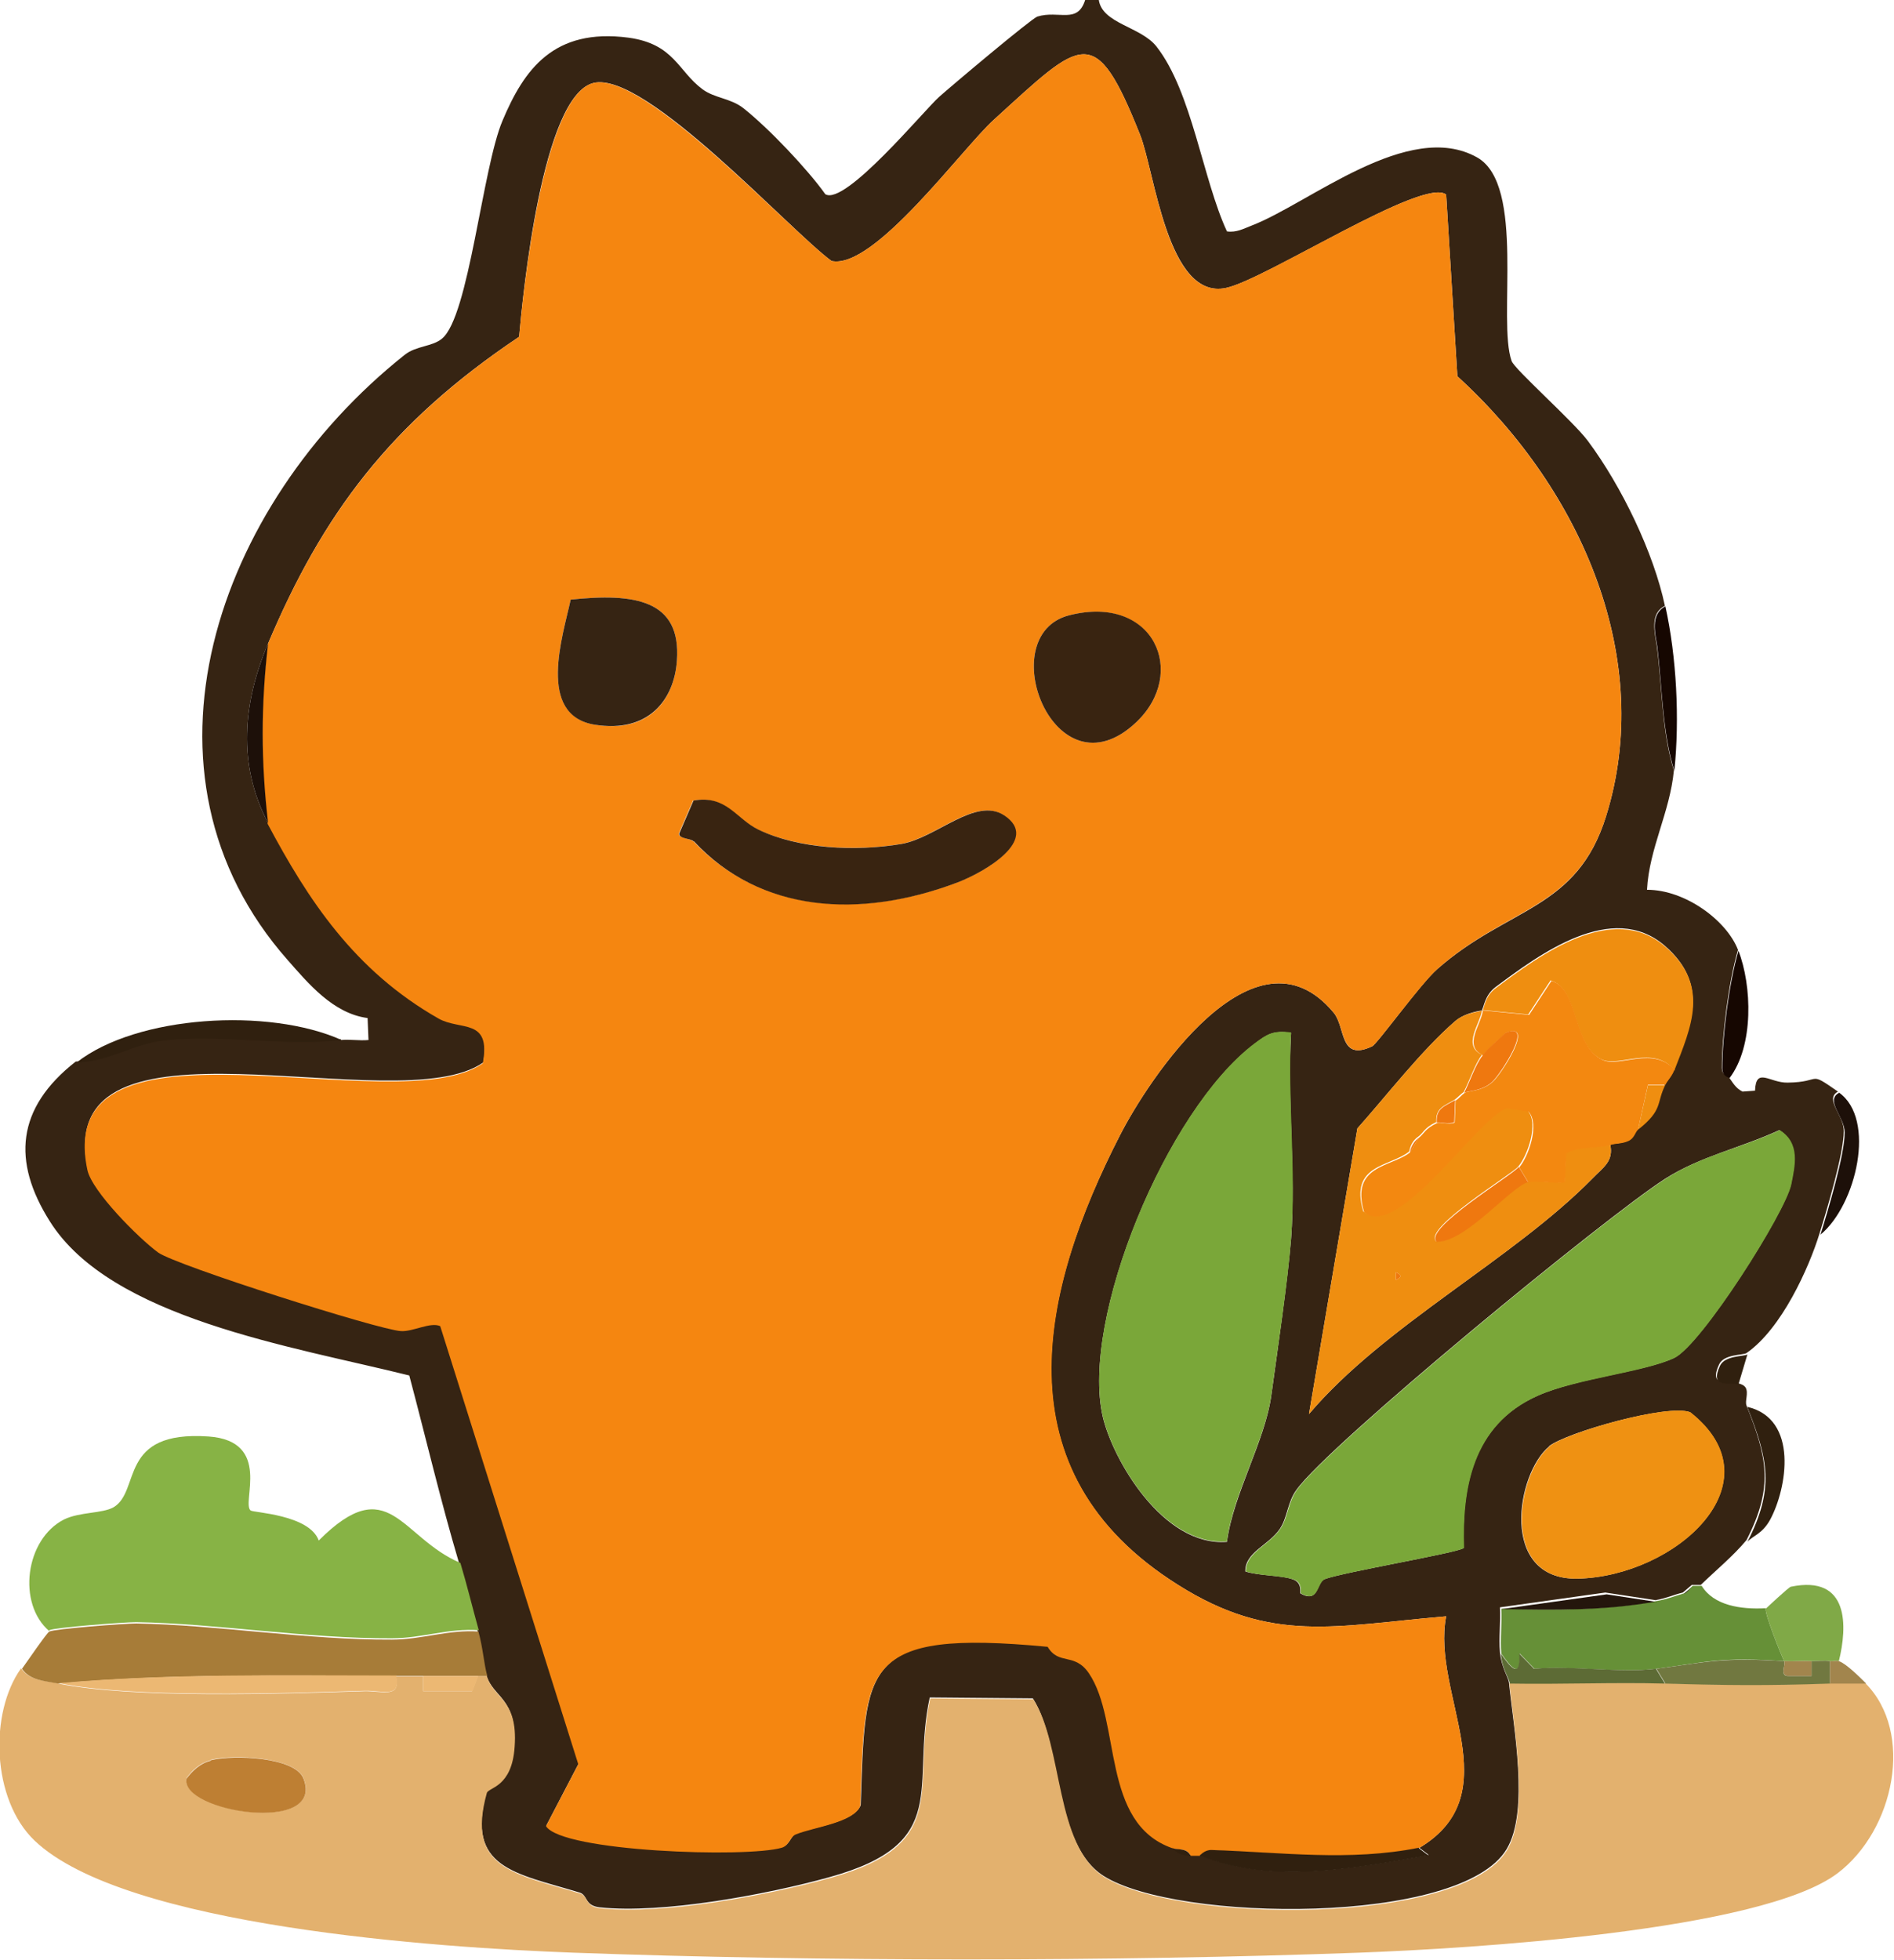 <?xml version="1.0" encoding="UTF-8"?>
<svg id="_레이어_1" data-name="레이어 1" xmlns="http://www.w3.org/2000/svg" viewBox="0 0 42.25 43.7">
  <defs>
    <style>
      .cls-1 {
        fill: #160701;
      }

      .cls-2 {
        fill: #a2854d;
      }

      .cls-3 {
        fill: #717840;
      }

      .cls-4 {
        fill: #30200f;
      }

      .cls-5 {
        fill: #a77c38;
      }

      .cls-6 {
        fill: #ef8e10;
      }

      .cls-7 {
        fill: #392411;
      }

      .cls-8 {
        fill: #669037;
      }

      .cls-9 {
        fill: #80a947;
      }

      .cls-10 {
        fill: #24160c;
      }

      .cls-11 {
        fill: #ef780f;
      }

      .cls-12 {
        fill: #f58610;
      }

      .cls-13 {
        fill: #5d6b35;
      }

      .cls-14 {
        fill: #ecb873;
      }

      .cls-15 {
        fill: #362413;
      }

      .cls-16 {
        fill: #e3b16e;
      }

      .cls-17 {
        fill: #87b345;
      }

      .cls-18 {
        fill: #ef9112;
      }

      .cls-19 {
        fill: #7aa739;
      }

      .cls-20 {
        fill: #1d1009;
      }

      .cls-21 {
        fill: #be7f33;
      }

      .cls-22 {
        fill: #f38810;
      }
    </style>
  </defs>
  <path class="cls-15" d="M7.61,23.19c.19-.02.41.02.61,0l-.02-.49c-.77-.1-1.33-.78-1.78-1.29-3.68-4.16-1.61-10.15,2.61-13.5.25-.2.62-.18.83-.36.6-.49.9-3.8,1.35-4.86.48-1.14,1.14-2.07,2.81-1.85,1.02.14,1.1.74,1.65,1.15.27.2.63.2.91.42.57.45,1.44,1.37,1.83,1.92.44.27,2.22-1.89,2.54-2.17.28-.25,2.05-1.74,2.19-1.79.48-.15.9.18,1.07-.38h.3c.07.54.94.6,1.29,1.05.79,1.01,1.03,2.96,1.57,4.12.21.03.37-.06.55-.13,1.28-.49,3.5-2.38,5.03-1.52,1.09.61.45,3.65.77,4.54.06.18,1.38,1.35,1.7,1.78.76,1.02,1.47,2.5,1.72,3.68-.35.17-.22.62-.18.9.12.93.11,1.9.38,2.77-.09.94-.55,1.73-.6,2.66.86,0,1.78.69,2.03,1.34-.21.72-.36,1.91-.36,2.63,0,.17.12.16.15.2.09.12.15.25.31.33l.28-.02c.02-.54.33-.17.73-.18.79-.01.43-.28,1.12.2-.31.17.14.54.13.88,0,.5-.37,1.73-.54,2.28-.24.78-.85,2.13-1.63,2.67-.07.05-.5.02-.61.25-.25.53.22.36.41.42.07.02.14.04.18.1.07.12-.02.3.02.4.46,1.16.61,1.81,0,3-.3.36-.68.67-1.02,1h-.2l-.2.17c-.21.05-.37.13-.61.17l-1.12-.17-2.35.33c.02.33-.03.67,0,1s.19.58.2.67c.1,1,.46,2.87-.05,3.72-1.02,1.71-7.36,1.63-8.99.6-1.12-.71-.91-2.9-1.58-3.96l-2.3-.02c-.43,1.99.52,3.25-2.25,4.01-1.37.38-3.71.82-5.11.67-.35-.04-.26-.27-.45-.33-1.45-.44-2.54-.54-2.08-2.24.04-.13.56-.13.62-1.03.07-1.08-.48-1.08-.62-1.58-.08-.29-.09-.61-.2-1-.14-.5-.26-1-.41-1.5-.41-1.38-.74-2.79-1.11-4.18-2.61-.65-6.66-1.27-8.02-3.44-.84-1.33-.75-2.52.58-3.56.71,0,1.25-.41,1.95-.49,1.28-.15,2.75.13,3.95-.01ZM31.65,41.21c2.06-1.22.27-3.45.61-5.17-2.48.21-3.89.62-5.98-.7-4.05-2.54-3.06-6.59-1.3-10.02.62-1.22,3-4.87,4.77-2.74.27.32.12,1.1.86.75.11-.05,1.08-1.4,1.45-1.72,1.59-1.4,3.12-1.31,3.77-3.42,1.07-3.44-.49-7.22-3.32-9.8l-.25-4.05c-.49-.41-4.04,1.9-4.91,2.08-1.31.28-1.59-2.6-1.92-3.42-1.01-2.53-1.28-2.13-3.26-.33-.7.63-2.67,3.35-3.62,3.15-.93-.68-4.16-4.25-5.31-3.97s-1.58,4.75-1.66,5.66c-2.9,1.94-4.39,3.98-5.6,6.84-.56,1.32-.69,2.69,0,4,.9,1.69,1.93,3.27,3.81,4.34.49.28,1.18-.02.99,1-1.91,1.35-9.65-1.45-8.82,2.38.1.47,1.13,1.52,1.58,1.84.4.29,4.91,1.73,5.41,1.75.27.01.66-.22.88-.11l3.08,9.77-.72,1.38c.36.58,4.48.71,5.26.48.18-.05.18-.25.32-.3.4-.15,1.28-.25,1.43-.63.11-3.06-.03-3.95,4.18-3.55.25.42.6.12.92.59.73,1.09.26,3.34,1.86,3.9.1.12.23.17.41.17.07,0,.14,0,.2,0,1.57.66,3.46.29,5.1,0l-.21-.16ZM33.07,22.53s-.38.04-.61.24c-.75.65-1.52,1.65-2.18,2.39l-1.08,6.37c1.68-1.98,4.54-3.44,6.32-5.25.24-.25.48-.38.4-.76.11-.03.25-.02.4-.09.13-.06.15-.2.21-.25.57-.45.4-.59.61-1,.05-.1.15-.18.2-.33.37-.96.81-1.88-.2-2.76-1.18-1.02-2.8.19-3.78.92-.25.19-.26.47-.3.5ZM28.8,23.03c-.41-.06-.54.04-.82.25-1.96,1.48-3.88,6.14-3.38,8.31.22.95,1.34,2.9,2.77,2.79.14-1.07.85-2.24.99-3.27.14-1.02.36-2.52.44-3.48.11-1.51-.09-3.07,0-4.59ZM32.65,34.52c-.04-1.28.16-2.74,1.65-3.4.87-.39,2.37-.53,3.04-.84.6-.28,2.48-3.24,2.61-3.87.08-.41.2-.93-.26-1.21-.87.4-1.75.58-2.54,1.08-1.33.85-7.5,5.92-8.23,6.94-.2.27-.2.62-.37.87-.25.37-.78.52-.77.95.31.1.81.08,1.07.18.21.08.14.3.16.31.41.23.35-.24.54-.32.39-.15,2.98-.59,3.09-.69ZM34.56,32.25c-.73.59-1.14,2.98.63,2.95,2.18-.05,4.51-2.14,2.51-3.71-.5-.19-2.76.45-3.15.76Z"/>
  <path class="cls-16" d="M1.3,37.54c1.68.34,4.96.23,6.83.17.39-.01.82.17.7-.33h.61v.33s1.09,0,1.09,0l.13-.34h.2c.14.5.7.51.62,1.58-.06.91-.58.9-.62,1.03-.47,1.69.62,1.8,2.08,2.24.19.06.1.29.45.33,1.41.15,3.74-.29,5.11-.67,2.77-.76,1.82-2.02,2.25-4.01l2.3.02c.68,1.06.47,3.25,1.58,3.96,1.63,1.03,7.97,1.11,8.99-.6.5-.84.15-2.71.05-3.72,1.15.02,2.31-.03,3.46,0,1.37.04,2.25.05,3.67,0,.27,0,.54,0,.81,0,1.1,1.1.65,3.28-.62,4.24-1.71,1.29-8.24,1.68-10.67,1.77-5.44.2-12.1.2-17.53,0-3-.11-10.01-.58-12.02-2.5-.96-.92-1.01-2.85-.3-3.84.19.27.5.27.81.33ZM4.7,39.25c-.24.06-.42.23-.54.4-.15.74,3.11,1.27,2.61,0-.19-.47-1.55-.54-2.07-.41Z"/>
  <path class="cls-17" d="M1.1,36.37c-.72-.61-.54-2.05.33-2.49.35-.17.85-.13,1.1-.27.62-.36.09-1.72,2.12-1.58,1.43.1.73,1.48.94,1.65.06.05,1.31.09,1.52.67,1.57-1.57,1.82-.07,3.16.5.15.5.27,1,.41,1.5-.67-.05-1.27.18-1.94.18-1.87.01-3.92-.33-5.7-.36-.27,0-1.83.12-1.94.18Z"/>
  <path class="cls-5" d="M10.67,36.37c.11.4.12.71.2,1h-.2c-.41,0-.82,0-1.22,0h-.61c-2.52,0-5.03-.06-7.54.17-.31-.06-.63-.07-.81-.33.1-.14.56-.81.61-.83.11-.06,1.67-.18,1.94-.18,1.78.03,3.83.37,5.7.36.67,0,1.27-.23,1.94-.18Z"/>
  <path class="cls-8" d="M39.39,35.87c-.03.1.32.98.41,1.17-1.41-.1-1.72.02-2.85.17-.81.1-1.87-.07-2.72,0l-.33-.34c.03.6-.21.29-.41,0-.03-.33.02-.67,0-1,1.22.03,2.27.04,3.46-.17.24-.04.4-.11.61-.17.07-.02.14-.12.2-.17h.2c.27.44.87.53,1.43.5Z"/>
  <path class="cls-9" d="M39.39,35.87s.52-.49.56-.49c1.31-.27,1.26.89,1.07,1.66-.05-.02-.13.01-.2,0-.12-.02-.27,0-.41,0-.2-.01-.41.01-.61,0-.09-.19-.44-1.07-.41-1.17Z"/>
  <path class="cls-4" d="M7.61,23.19c-1.2.15-2.67-.13-3.95.01-.7.08-1.24.48-1.95.49,1.34-1.05,4.28-1.23,5.91-.5Z"/>
  <path class="cls-4" d="M38.98,31.37c1.15.27.88,1.82.51,2.51-.18.33-.39.36-.51.5.61-1.19.46-1.84,0-3Z"/>
  <path class="cls-20" d="M41.02,24.36c.84.59.39,2.51-.41,3.17.17-.55.54-1.78.54-2.28,0-.34-.44-.71-.13-.88Z"/>
  <path class="cls-1" d="M38.57,24.03s-.15-.03-.15-.2c0-.72.15-1.91.36-2.63.3.77.35,2.12-.2,2.84Z"/>
  <path class="cls-1" d="M37.35,17.19c-.27-.87-.27-1.85-.38-2.77-.04-.27-.17-.72.18-.9.25,1.13.32,2.51.2,3.67Z"/>
  <path class="cls-2" d="M41.63,37.54c-.27,0-.54,0-.81,0v-.5c.07.01.15-.02.2,0,.16.05.48.37.61.5Z"/>
  <path class="cls-4" d="M38.98,30.2l-.2.67c-.19-.06-.66.11-.41-.42.11-.23.54-.2.61-.25Z"/>
  <path class="cls-12" d="M5.98,14.35c1.21-2.86,2.71-4.9,5.6-6.84.08-.91.53-5.39,1.66-5.66s4.38,3.29,5.31,3.97c.95.2,2.92-2.52,3.62-3.15,1.98-1.8,2.25-2.2,3.26.33.33.82.6,3.7,1.92,3.42.86-.18,4.42-2.49,4.91-2.08l.25,4.05c2.82,2.58,4.39,6.35,3.32,9.8-.65,2.1-2.18,2.01-3.77,3.42-.37.33-1.34,1.67-1.45,1.72-.73.35-.59-.43-.86-.75-1.77-2.13-4.15,1.52-4.77,2.74-1.75,3.43-2.74,7.48,1.3,10.02,2.09,1.32,3.5.91,5.98.7-.34,1.72,1.45,3.96-.61,5.17-1.54.32-3.08.1-4.63.05-.16,0-.24.12-.26.12-.07,0-.14,0-.2,0-.07-.18-.28-.12-.41-.17-1.6-.56-1.13-2.82-1.86-3.9-.32-.47-.67-.17-.92-.59-4.21-.4-4.07.48-4.18,3.55-.15.37-1.03.47-1.43.63-.14.05-.15.25-.32.3-.78.23-4.9.09-5.26-.48l.72-1.38-3.08-9.77c-.22-.1-.61.13-.88.11-.5-.03-5-1.46-5.41-1.75-.45-.33-1.48-1.37-1.58-1.84-.82-3.83,6.91-1.03,8.82-2.38.19-1.02-.5-.72-.99-1-1.88-1.07-2.91-2.65-3.81-4.34-.16-1.39-.16-2.62,0-4ZM12.73,13.37c-.17.8-.77,2.57.54,2.79,1.2.2,1.77-.55,1.83-1.43.1-1.36-.95-1.51-2.37-1.36ZM23.85,13.72c-1.73.44-.33,4.1,1.49,2.39,1.17-1.1.4-2.86-1.49-2.39ZM15.47,18.76c1.49,1.58,3.7,1.73,5.87.92.62-.23,1.87-.96,1.05-1.5-.64-.42-1.52.51-2.3.64-1.02.17-2.28.1-3.18-.32-.5-.24-.71-.77-1.45-.65l-.32.74c0,.11.26.1.32.17Z"/>
  <path class="cls-19" d="M32.65,34.52c-.11.1-2.7.54-3.09.69-.19.07-.13.55-.54.32-.02-.01.05-.24-.16-.31-.26-.09-.76-.08-1.07-.18,0-.43.52-.58.77-.95.17-.25.17-.59.37-.87.73-1.02,6.9-6.09,8.23-6.94.79-.51,1.68-.68,2.54-1.08.47.29.34.8.26,1.21-.13.63-2.01,3.59-2.61,3.87-.67.32-2.18.46-3.04.84-1.49.66-1.69,2.12-1.65,3.4Z"/>
  <path class="cls-19" d="M28.8,23.03c-.08,1.52.12,3.08,0,4.59-.07.96-.3,2.46-.44,3.48-.14,1.04-.86,2.21-.99,3.27-1.43.11-2.55-1.83-2.77-2.79-.5-2.17,1.42-6.83,3.38-8.31.28-.21.41-.3.82-.25Z"/>
  <path class="cls-6" d="M37.35,23.86c-.47-.57-1.24-.05-1.63-.24-.66-.33-.49-1.56-1.13-1.76l-.5.76-1.03-.1c-.04.32-.45.79,0,1-.15.18-.29.61-.41.83-.07.05-.13.12-.2.17-.23.14-.43.18-.41.5-.28.13-.29.25-.41.33-.18.13-.18.31-.2.33-.43.34-1.33.28-1.02,1.33.76.63,2.54-2.1,3.18-2.32l.49.08c.25.27,0,.99-.21,1.24-.15.18-2.15,1.39-1.83,1.67.65.01,1.65-1.25,2.04-1.33.18-.04.76.05.82,0l.03-.64c.27-.18.74-.11.99-.19.08.38-.16.51-.4.76-1.78,1.81-4.64,3.27-6.32,5.25l1.08-6.37c.66-.74,1.43-1.74,2.18-2.39.23-.2.57-.21.61-.24s.04-.31.3-.5c.98-.73,2.6-1.94,3.78-.92,1.01.87.57,1.8.2,2.76ZM31.14,28.37v.17c.13-.06.13-.11,0-.17Z"/>
  <path class="cls-18" d="M34.56,32.25c.39-.31,2.65-.96,3.15-.76,1.99,1.57-.33,3.66-2.51,3.71-1.77.04-1.36-2.36-.63-2.95Z"/>
  <path class="cls-22" d="M37.35,23.86c-.06.15-.15.23-.2.33h-.39s-.22,1-.22,1c-.06.05-.08.19-.21.25-.15.07-.29.05-.4.09-.25.08-.72.02-.99.19l-.03.64c-.06.05-.63-.04-.82,0l-.2-.33c.21-.25.46-.96.21-1.24l-.49-.08c-.64.22-2.43,2.95-3.18,2.32-.31-1.05.59-1,1.02-1.33l.2-.33c.12-.09.13-.2.41-.33.06-.03.27.05.39-.01l.02-.49c.07-.04.13-.12.2-.17.07-.05.38-.03.62-.24.19-.16.98-1.37.3-1.1-.16.16-.38.33-.51.5-.45-.21-.04-.68,0-1l1.03.1.5-.76c.63.2.46,1.43,1.13,1.76.38.19,1.15-.33,1.63.24Z"/>
  <path class="cls-4" d="M31.65,41.21l.21.16c-1.63.29-3.53.66-5.1,0,.02,0,.1-.12.26-.12,1.55.05,3.09.26,4.63-.05Z"/>
  <path class="cls-13" d="M33.48,36.87c.2.29.44.6.41,0l.33.34c.85-.08,1.92.1,2.72,0l.2.33c-1.15-.03-2.31.02-3.46,0,0-.09-.18-.33-.2-.67Z"/>
  <path class="cls-20" d="M5.98,18.35c-.69-1.31-.56-2.68,0-4-.16,1.39-.16,2.62,0,4Z"/>
  <path class="cls-10" d="M36.95,35.71c-1.19.21-2.25.19-3.46.17l2.35-.33,1.12.17Z"/>
  <path class="cls-6" d="M37.15,24.19c-.21.41-.04.55-.61,1l.22-.99h.39Z"/>
  <path class="cls-4" d="M26.56,41.38c-.17,0-.31-.05-.41-.17.12.04.33-.01.41.17Z"/>
  <path class="cls-10" d="M37.56,35.54l.2-.17c-.06.05-.13.15-.2.17Z"/>
  <path class="cls-21" d="M4.7,39.25c.52-.13,1.89-.07,2.07.41.49,1.26-2.76.74-2.61,0,.13-.17.3-.34.54-.4Z"/>
  <path class="cls-3" d="M39.8,37.04c.04.09-.11.34.1.33h.51s0-.33,0-.33c.13,0,.29-.02.41,0v.5c-1.42.05-2.3.04-3.67,0l-.2-.33c1.13-.15,1.45-.26,2.85-.17Z"/>
  <path class="cls-14" d="M8.84,37.37c.11.51-.31.32-.7.33-1.87.06-5.16.17-6.83-.17,2.5-.22,5.02-.17,7.54-.17Z"/>
  <path class="cls-14" d="M10.67,37.37l-.13.34h-1.1s0-.34,0-.34c.41,0,.82,0,1.22,0Z"/>
  <path class="cls-2" d="M40.41,37.04v.33s-.51,0-.51,0c-.21,0-.06-.24-.1-.33.2.01.41-.01.61,0Z"/>
  <path class="cls-7" d="M15.47,18.76c-.06-.07-.32-.05-.32-.17l.32-.74c.74-.13.95.41,1.45.65.9.43,2.16.49,3.18.32.78-.13,1.66-1.06,2.3-.64.82.54-.44,1.27-1.05,1.5-2.18.82-4.39.67-5.87-.92Z"/>
  <path class="cls-7" d="M23.85,13.72c1.89-.48,2.66,1.29,1.49,2.39-1.82,1.71-3.22-1.95-1.49-2.39Z"/>
  <path class="cls-15" d="M12.73,13.37c1.42-.15,2.47,0,2.37,1.36-.06.88-.64,1.62-1.83,1.43-1.31-.21-.71-1.99-.54-2.79Z"/>
  <path class="cls-11" d="M34.09,26.36c-.38.09-1.39,1.34-2.04,1.33-.32-.28,1.68-1.48,1.83-1.67l.2.33Z"/>
  <path class="cls-11" d="M33.07,23.53c.13-.17.35-.34.51-.5.68-.28-.11.93-.3,1.1-.24.21-.55.19-.62.24.12-.23.26-.65.41-.83Z"/>
  <path class="cls-11" d="M32.46,24.53l-.02.49c-.12.06-.33-.01-.39.01-.02-.32.17-.36.41-.5Z"/>
  <path class="cls-11" d="M31.45,25.7s.02-.2.2-.33l-.2.33Z"/>
  <path class="cls-11" d="M31.14,28.37c.13.06.13.11,0,.17v-.17Z"/>
</svg>